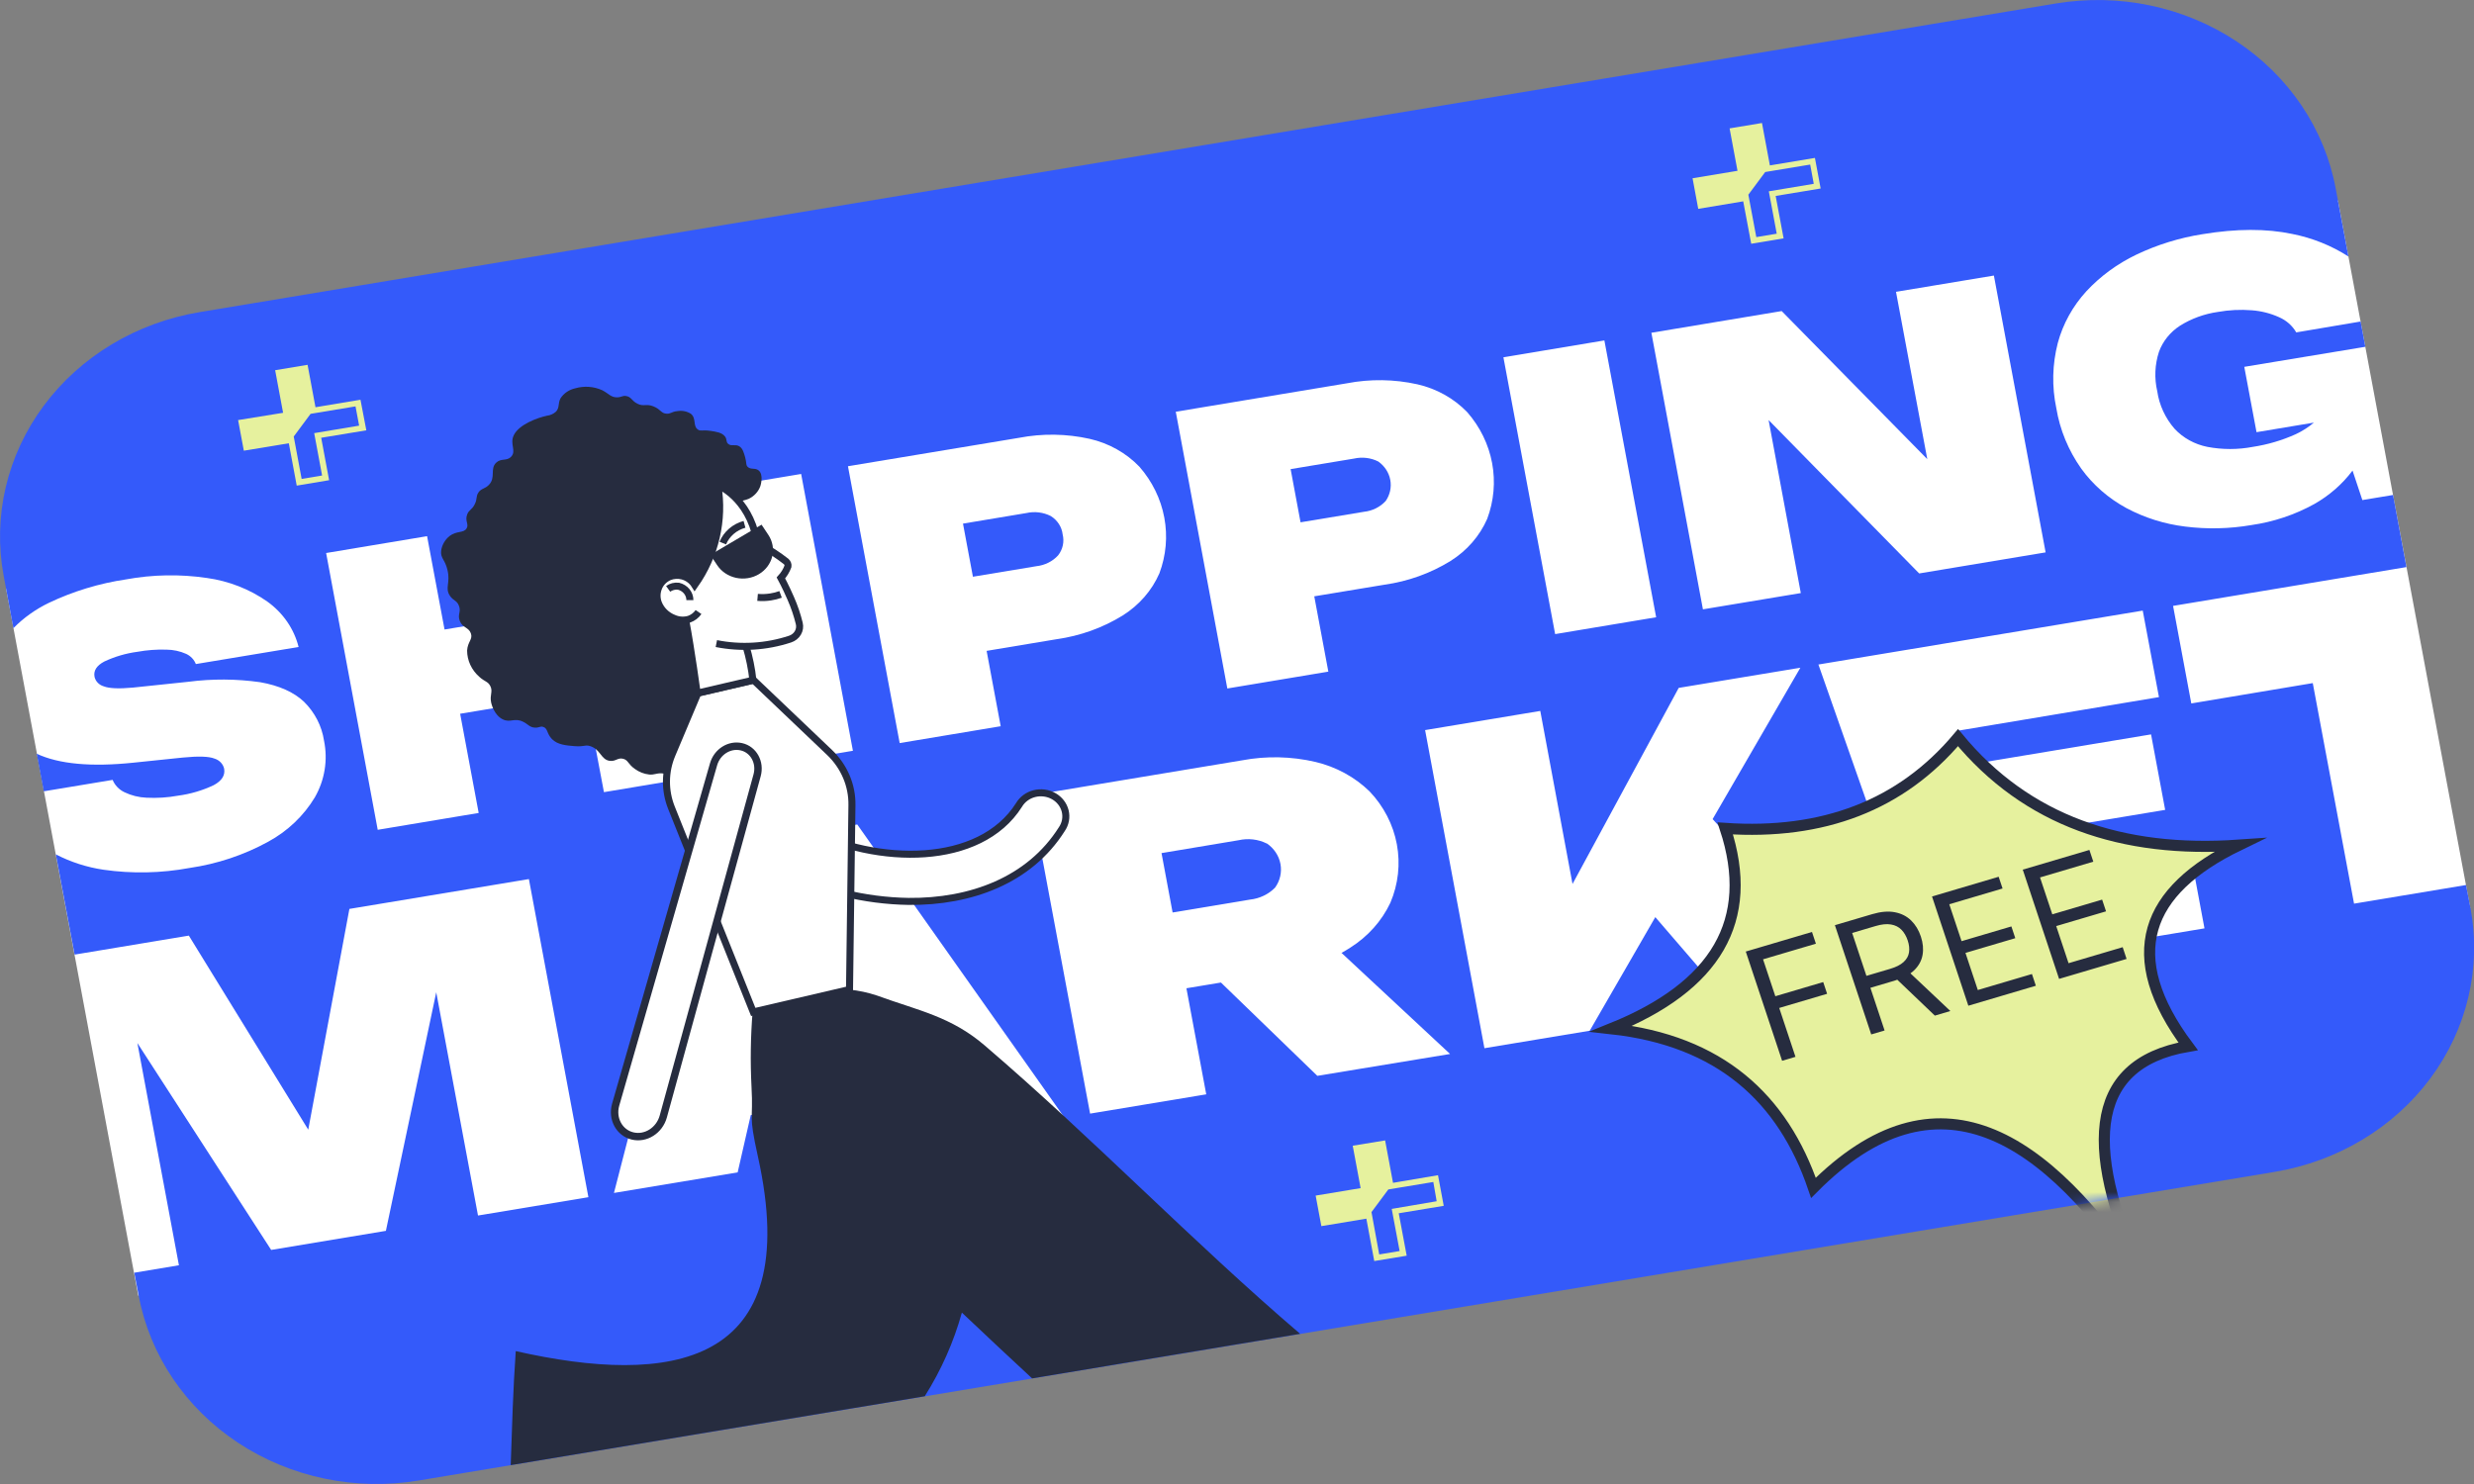 <svg width="250" height="150" viewBox="0 0 250 150" fill="none" xmlns="http://www.w3.org/2000/svg">
<rect x="0" y="0" width="250" height="150" fill="#808080" stroke="none"/>
<g clip-path="url(#clip0_202_2288)">
<path d="M236.251 20.262L0.604 59.45L13.974 130.965L249.622 91.777L236.251 20.262Z" fill="white"/>
<path d="M239.017 35.053L238.543 32.498L232.037 33.597C231.649 32.921 231.04 32.382 230.299 32.06C229.433 31.67 228.498 31.433 227.541 31.362C226.393 31.272 225.237 31.329 224.106 31.532C222.746 31.727 221.447 32.199 220.3 32.916C219.305 33.557 218.557 34.485 218.165 35.56C217.745 36.853 217.685 38.227 217.993 39.549C218.194 40.94 218.798 42.252 219.74 43.338C220.608 44.27 221.772 44.913 223.058 45.169C224.573 45.458 226.134 45.458 227.65 45.169C229.15 44.94 230.608 44.51 231.979 43.892C232.646 43.58 233.265 43.185 233.821 42.717L228.024 43.683L226.787 37.08L239.017 35.053Z" fill="#345AFA"/>
<path d="M12.577 80.077C13.268 80.41 14.027 80.599 14.803 80.631C15.868 80.685 16.937 80.617 17.985 80.426C19.243 80.26 20.463 79.901 21.597 79.362C22.421 78.919 22.772 78.361 22.648 77.689C22.593 77.454 22.474 77.237 22.302 77.059C22.13 76.881 21.912 76.749 21.669 76.675C21.109 76.451 20.042 76.417 18.468 76.573L13.502 77.088C9.226 77.537 5.962 77.236 3.711 76.186L4.424 79.984L11.381 78.83C11.603 79.371 12.029 79.815 12.577 80.077Z" fill="#345AFA"/>
<path d="M127.995 85.254C127.126 84.827 126.122 84.711 125.169 84.927L117.373 86.23L118.493 92.233L126.311 90.93C127.287 90.827 128.19 90.394 128.853 89.712C129.354 89.012 129.547 88.156 129.391 87.324C129.235 86.493 128.743 85.75 128.018 85.254H127.995Z" fill="#345AFA"/>
<path d="M139.29 46.655C138.536 46.272 137.658 46.165 136.825 46.353L130.419 47.417L131.422 52.794L137.832 51.73C138.686 51.64 139.472 51.247 140.031 50.632C140.463 50.004 140.626 49.245 140.489 48.508C140.352 47.771 139.923 47.11 139.29 46.659V46.655Z" fill="#345AFA"/>
<path d="M107.383 54.021C107.34 53.646 107.211 53.285 107.003 52.964C106.796 52.642 106.515 52.367 106.182 52.16C105.428 51.777 104.55 51.67 103.717 51.858L97.311 52.926L98.314 58.295L104.724 57.231C105.577 57.14 106.362 56.749 106.922 56.137C107.157 55.836 107.32 55.492 107.399 55.126C107.479 54.761 107.473 54.384 107.383 54.021Z" fill="#345AFA"/>
<path d="M78.017 103.29L86.31 101.91L80.369 92.999L78.017 103.29Z" fill="#345AFA"/>
<path d="M237.879 91.339L233.708 69.046L221.433 71.102L219.591 61.242L243.174 57.32L241.82 50.031L238.719 50.546L237.726 47.566C236.7 48.933 235.384 50.084 233.861 50.947C231.901 52.032 229.739 52.754 227.491 53.075C225.286 53.453 223.032 53.503 220.81 53.224C218.726 52.969 216.713 52.336 214.883 51.36C213.065 50.375 211.506 49.016 210.323 47.383C209.015 45.536 208.151 43.443 207.791 41.248C207.332 39.068 207.385 36.82 207.944 34.661C208.463 32.738 209.447 30.954 210.82 29.45C212.239 27.921 213.955 26.662 215.876 25.741C217.979 24.737 220.232 24.039 222.557 23.672C225.988 23.105 229.013 23.096 231.631 23.647C233.664 24.048 235.593 24.822 237.31 25.925L236.019 19.027C235.463 16.05 234.29 13.205 232.568 10.655C230.846 8.104 228.608 5.899 225.982 4.165C223.356 2.431 220.394 1.202 217.264 0.548C214.134 -0.106 210.898 -0.172 207.741 0.353L20.175 31.549C17.017 32.073 14.001 33.179 11.297 34.803C8.593 36.428 6.255 38.538 4.416 41.015C2.578 43.492 1.274 46.286 0.581 49.238C-0.113 52.19 -0.183 55.241 0.375 58.219L1.354 63.494C2.378 62.452 3.589 61.587 4.93 60.939C7.387 59.768 10.024 58.966 12.744 58.563C15.432 58.07 18.191 58.021 20.897 58.419C23.114 58.725 25.216 59.546 27.014 60.807C28.601 61.944 29.718 63.567 30.174 65.397L19.791 67.121C19.616 66.671 19.263 66.302 18.807 66.091C18.186 65.816 17.51 65.671 16.825 65.665C15.841 65.634 14.857 65.707 13.891 65.882C12.727 66.037 11.598 66.368 10.546 66.862C9.766 67.273 9.435 67.79 9.552 68.411C9.602 68.636 9.715 68.844 9.88 69.013C10.044 69.183 10.254 69.307 10.487 69.374C11.029 69.589 12.008 69.632 13.426 69.501L19.023 68.914C21.436 68.6 23.884 68.614 26.292 68.956C28.206 69.294 29.682 69.953 30.72 70.932C31.813 72.012 32.52 73.388 32.743 74.866C33.145 76.82 32.817 78.846 31.813 80.597C30.692 82.466 29.059 84.017 27.086 85.088C24.64 86.428 21.95 87.325 19.154 87.732C16.289 88.263 13.347 88.324 10.46 87.911C8.771 87.661 7.141 87.135 5.643 86.357L7.539 96.49L19.082 94.57L31.149 114.185L35.307 91.871L53.445 88.856L59.459 121.01L48.303 122.862L44.083 100.297L38.995 124.412L27.402 126.34L13.882 105.427L18.08 127.89L13.566 128.644L14.017 130.973C15.142 136.986 18.754 142.332 24.058 145.834C29.362 149.336 35.923 150.707 42.299 149.647L229.862 118.451C236.233 117.386 241.896 113.979 245.605 108.978C249.315 103.977 250.767 97.792 249.643 91.781L249.192 89.457L237.879 91.339ZM151.921 36.113L162.124 34.41L167.356 62.391L157.149 64.094L151.921 36.113ZM70.753 49.61L80.956 47.907L86.188 75.888L75.981 77.591L70.753 49.61ZM46.498 72.145L48.371 82.172L38.169 83.875L32.955 55.898L43.157 54.195L44.922 63.63L57.562 61.527L55.797 52.088L66.004 50.385L71.236 78.366L61.029 80.069L59.138 70.042L46.498 72.145ZM95.09 115.083L91.75 110.072L75.864 112.712L74.541 118.502L62.041 120.58L70.984 85.936L86.626 83.338L107.59 113.006L95.09 115.083ZM101.121 73.406L90.914 75.109L85.687 47.127L102.972 44.254C105.33 43.8 107.763 43.835 110.105 44.356C112.045 44.797 113.799 45.779 115.138 47.174C116.433 48.654 117.3 50.425 117.653 52.314C118.007 54.203 117.836 56.146 117.156 57.955C116.398 59.69 115.107 61.173 113.45 62.212C111.436 63.456 109.159 64.274 106.778 64.609L99.699 65.789L101.121 73.406ZM133.119 108.744L123.377 99.313L119.888 99.892L121.892 110.613L110.155 112.563L104.141 80.405L125.508 76.854C127.961 76.393 130.492 76.447 132.92 77.012C135.004 77.505 136.901 78.537 138.396 79.992C139.826 81.495 140.781 83.346 141.153 85.335C141.524 87.324 141.298 89.371 140.5 91.245C139.63 93.093 138.221 94.67 136.437 95.792C136.157 95.975 135.859 96.15 135.561 96.316L146.531 106.534L133.119 108.744ZM132.808 60.275L134.23 67.888L124.023 69.591L118.813 41.618L136.099 38.744C138.456 38.291 140.89 38.325 143.231 38.846C145.17 39.288 146.924 40.268 148.265 41.661C149.559 43.141 150.425 44.913 150.779 46.803C151.132 48.692 150.961 50.636 150.283 52.445C149.524 54.181 148.234 55.663 146.576 56.703C144.562 57.947 142.286 58.765 139.904 59.1L132.808 60.275ZM175.08 101.765L167.27 92.701L160.643 104.184L150.003 105.951L144.008 73.797L155.646 71.86L158.905 89.35L169.636 69.531L181.928 67.492L173.062 82.794L188.411 99.573L175.08 101.765ZM181.973 59.947L172.082 61.591L166.873 33.635L180.041 31.442L194.753 46.408L191.593 29.497L201.484 27.853L206.712 55.834L193.936 57.963L178.718 42.457L181.973 59.947ZM222.765 93.838L189.761 99.326L189.255 82.832L183.752 67.168L216.526 61.718L218.165 70.463L197.787 73.87L199.06 77.276L217.366 74.231L218.792 81.861L200.487 84.905L200.527 88.524L221.131 85.097L222.765 93.838Z" fill="#345AFA"/>
<mask id="mask0_202_2288" style="mask-type:luminance" maskUnits="userSpaceOnUse" x="148" y="61" width="95" height="70">
<path d="M232.448 61.85L148.676 75.781L158.861 130.256L242.632 116.325L232.448 61.85Z" fill="white"/>
</mask>
<g mask="url(#mask0_202_2288)">
<path d="M183.251 120.065C180.163 111 173.807 105.189 162.819 103.979C173.383 99.722 177.405 93.059 174.335 83.734C184.235 84.403 192.104 81.397 197.859 74.559C204.793 82.972 214.441 86.251 226.246 85.425C216.765 90.027 214.251 96.588 221.113 105.763C210.685 107.556 210.599 116.595 216.964 130.151C206.658 114.385 195.679 107.573 183.251 120.065Z" fill="#E6F19E" stroke="#262C3F" stroke-width="1.12" stroke-miterlimit="10"/>
</g>
<path d="M180.084 107.222L176.412 96.18L183.103 94.201L183.498 95.387L178.158 96.966L179.399 100.697L184.237 99.266L184.631 100.452L179.793 101.883L181.435 106.822L180.084 107.222ZM189.089 104.558L185.418 93.516L189.188 92.401C190.06 92.144 190.824 92.079 191.482 92.209C192.138 92.334 192.685 92.613 193.124 93.043C193.562 93.474 193.89 94.015 194.106 94.666C194.322 95.316 194.38 95.933 194.278 96.516C194.177 97.098 193.896 97.616 193.436 98.068C192.974 98.516 192.311 98.868 191.447 99.124L188.396 100.026L187.994 98.818L191.002 97.929C191.597 97.753 192.048 97.525 192.354 97.245C192.664 96.963 192.848 96.641 192.906 96.276C192.967 95.907 192.923 95.501 192.776 95.059C192.629 94.617 192.417 94.255 192.14 93.974C191.863 93.692 191.512 93.516 191.085 93.445C190.657 93.37 190.142 93.422 189.539 93.6L187.163 94.303L190.44 104.159L189.089 104.558ZM192.692 98.045L197.087 102.193L195.518 102.657L191.166 98.496L192.692 98.045ZM198.903 101.656L195.232 90.614L201.966 88.622L202.361 89.808L196.977 91.4L198.218 95.131L203.252 93.642L203.647 94.829L198.612 96.318L199.86 100.07L205.33 98.452L205.725 99.638L198.903 101.656ZM208.073 98.944L204.402 87.902L211.136 85.91L211.53 87.097L206.147 88.689L207.388 92.419L212.422 90.931L212.817 92.117L207.782 93.606L209.03 97.358L214.5 95.74L214.894 96.927L208.073 98.944Z" fill="#262C3F"/>
<path d="M31.88 41.163L31.081 36.875L27.804 37.42L28.607 41.725L24.061 42.461L24.639 45.556L29.185 44.803L29.984 49.086L33.257 48.537L32.458 44.249L37.018 43.496L36.426 40.405L31.88 41.163ZM36.291 43.023L31.749 43.781L32.548 48.064L30.481 48.409L29.682 44.122L31.384 41.831L35.925 41.077L36.291 43.023Z" fill="#E6F19E"/>
<path d="M178.849 16.72L178.05 12.432L174.777 12.977L175.576 17.265L171.035 18.018L171.608 21.109L176.154 20.351L176.962 24.639L180.235 24.094L179.432 19.806L183.978 19.053L183.4 15.962L178.849 16.72ZM183.282 18.58L178.741 19.338L179.54 23.621L177.477 23.966L176.673 19.679L178.375 17.388L182.921 16.634L183.282 18.58Z" fill="#E6F19E"/>
<path d="M140.766 119.558L139.967 115.271L136.694 115.807L137.493 120.095L132.948 120.848L133.525 123.935L138.071 123.181L138.87 127.464L142.148 126.924L141.344 122.636L145.89 121.883L145.312 118.787L140.766 119.558ZM145.177 121.419L140.635 122.194L141.434 126.451L139.371 126.796L138.59 122.517L140.292 120.226L144.838 119.473L145.177 121.419Z" fill="#E6F19E"/>
<path d="M91.813 91.113C87.351 91.039 82.973 89.962 79.042 87.971C71.67 84.241 68.659 78.353 71.367 72.975C71.51 72.693 71.711 72.441 71.957 72.232C72.204 72.023 72.491 71.861 72.804 71.757C73.116 71.653 73.447 71.608 73.778 71.624C74.109 71.641 74.434 71.719 74.733 71.854C75.032 71.988 75.3 72.177 75.522 72.41C75.743 72.642 75.914 72.914 76.025 73.208C76.135 73.503 76.183 73.815 76.165 74.128C76.148 74.44 76.065 74.746 75.922 75.028C73.633 79.553 80.094 83.117 81.412 83.777C88.693 87.464 99.018 87.609 102.972 81.363C103.136 81.083 103.358 80.838 103.625 80.641C103.892 80.444 104.198 80.3 104.526 80.217C104.853 80.134 105.195 80.114 105.53 80.159C105.866 80.203 106.188 80.31 106.479 80.475C106.769 80.639 107.022 80.857 107.221 81.116C107.42 81.374 107.562 81.668 107.639 81.979C107.715 82.291 107.724 82.613 107.666 82.928C107.607 83.243 107.481 83.543 107.297 83.811C104.033 88.984 98.092 91.177 91.813 91.113Z" fill="white" stroke="#262C3F" stroke-width="0.71" stroke-miterlimit="10"/>
<path d="M68.866 78.979C68.564 78.813 67.44 78.174 66.849 78.165C66.257 78.157 66.149 78.327 65.612 78.289C65.077 78.231 64.571 78.033 64.149 77.719C63.449 77.225 63.508 76.867 63.007 76.705C62.433 76.535 62.23 76.99 61.612 76.905C60.709 76.778 60.709 75.76 59.648 75.419C59.12 75.249 59.102 75.496 58.068 75.419C57.224 75.351 56.334 75.279 55.779 74.708C55.224 74.138 55.377 73.61 54.876 73.469C54.574 73.384 54.457 73.584 54.019 73.546C53.495 73.503 53.351 73.188 52.854 72.95C51.987 72.524 51.586 73.078 50.822 72.72C49.92 72.294 49.653 71.119 49.631 71.017C49.468 70.221 49.834 69.923 49.545 69.344C49.306 68.863 48.981 68.918 48.425 68.403C48.041 68.064 47.734 67.653 47.523 67.198C47.313 66.743 47.203 66.251 47.202 65.755C47.256 64.848 47.802 64.626 47.581 64.013C47.36 63.4 46.751 63.468 46.471 62.783C46.191 62.097 46.642 61.855 46.362 61.195C46.137 60.654 45.794 60.731 45.459 60.211C44.936 59.419 45.532 58.934 45.22 57.623C44.976 56.545 44.489 56.435 44.579 55.664C44.659 55.092 44.958 54.566 45.419 54.187C46.159 53.62 46.841 53.914 47.148 53.412C47.41 52.986 46.954 52.667 47.211 51.994C47.396 51.513 47.663 51.568 47.96 50.993C48.258 50.419 48.064 50.214 48.344 49.784C48.624 49.354 49.008 49.427 49.41 49.001C50.123 48.252 49.486 47.387 50.141 46.766C50.647 46.285 51.197 46.638 51.649 46.165C52.213 45.578 51.486 44.888 51.915 43.998C52.43 42.913 54.285 42.231 55.256 42.023C55.61 41.982 55.94 41.832 56.195 41.597C56.569 41.171 56.362 40.775 56.646 40.252C56.982 39.744 57.518 39.383 58.136 39.247C59.032 38.99 59.998 39.058 60.844 39.438C61.494 39.766 61.725 40.171 62.348 40.162C62.799 40.162 62.894 39.966 63.278 40.03C63.801 40.115 63.819 40.507 64.402 40.801C65.052 41.133 65.305 40.771 66.049 41.082C66.794 41.392 66.781 41.767 67.341 41.814C67.792 41.848 67.842 41.61 68.456 41.554C68.927 41.475 69.412 41.571 69.81 41.822C70.397 42.291 69.986 43.07 70.537 43.428C70.817 43.611 70.939 43.428 71.796 43.551C72.392 43.641 72.961 43.726 73.259 44.117C73.498 44.437 73.331 44.654 73.584 44.867C73.913 45.148 74.279 44.867 74.699 45.105C75.037 45.305 75.15 45.706 75.295 46.208C75.466 46.812 75.344 46.97 75.548 47.183C75.868 47.506 76.293 47.255 76.654 47.545C77.186 47.971 76.866 49.039 76.843 49.112C76.747 49.394 76.592 49.655 76.387 49.88C76.183 50.106 75.933 50.29 75.651 50.423C75.302 50.561 74.932 50.646 74.554 50.674C75.457 54.808 72.717 56.928 70.221 59.142L69.318 62.791L72.532 72.554L68.866 78.979Z" fill="#262C3F"/>
<path d="M76.116 102.285L67.855 81.653C67.161 79.92 67.177 78.006 67.9 76.284L70.523 70.063L76.157 68.752L83.831 76.062C84.563 76.763 85.139 77.594 85.526 78.507C85.914 79.42 86.105 80.397 86.089 81.38L85.845 100.02L76.116 102.285Z" fill="white" stroke="#262C3F" stroke-width="0.71" stroke-miterlimit="10"/>
<path d="M76.505 78.37L67.025 112.857C66.636 114.266 65.246 115.147 63.914 114.819C62.582 114.496 61.819 113.086 62.208 111.677L72.103 77.263C72.464 75.986 73.71 75.207 74.911 75.479C76.144 75.751 76.866 77.063 76.505 78.37Z" fill="white" stroke="#262C3F" stroke-width="0.75" stroke-miterlimit="10"/>
<path d="M69.309 62.783C69.864 65.763 70.451 70.063 70.451 70.063L76.085 68.752C75.956 67.59 75.722 66.441 75.385 65.316L74.22 60.458L68.939 61.944L69.309 62.783Z" fill="white" stroke="#262C3F" stroke-width="0.71" stroke-miterlimit="10"/>
<path d="M70.586 61.863C70.359 62.193 70.028 62.446 69.638 62.587C69.129 62.74 68.578 62.706 68.094 62.493C67.73 62.351 67.402 62.138 67.13 61.868C66.859 61.598 66.651 61.277 66.519 60.926C66.352 60.463 66.352 59.96 66.519 59.496C66.607 59.237 66.75 58.998 66.94 58.793C67.131 58.589 67.364 58.423 67.625 58.308C68.053 58.135 68.531 58.106 68.979 58.227C69.494 58.372 69.931 58.697 70.203 59.134C72.295 56.169 73.129 52.57 72.541 49.052C72.541 49.052 75.602 50.223 76.478 54.587C76.496 54.684 76.537 54.776 76.597 54.857C76.657 54.938 76.735 55.006 76.825 55.055C77.751 55.547 78.627 56.117 79.444 56.758C79.513 56.82 79.566 56.897 79.597 56.982C79.629 57.068 79.638 57.159 79.624 57.248C79.466 57.675 79.224 58.071 78.911 58.414C78.911 58.414 79.389 59.287 79.918 60.509C80.274 61.32 80.558 62.157 80.766 63.013C80.847 63.34 80.796 63.683 80.623 63.976C80.451 64.27 80.168 64.492 79.832 64.601C77.441 65.39 74.866 65.546 72.388 65.052" fill="white"/>
<path d="M70.586 61.863C70.359 62.193 70.028 62.446 69.638 62.587C69.129 62.74 68.578 62.706 68.094 62.493C67.73 62.351 67.402 62.138 67.13 61.868C66.859 61.598 66.651 61.277 66.519 60.926C66.352 60.463 66.352 59.96 66.519 59.496C66.607 59.237 66.75 58.998 66.94 58.793C67.131 58.589 67.364 58.423 67.625 58.308C68.053 58.135 68.531 58.106 68.979 58.227C69.494 58.372 69.931 58.697 70.203 59.134C72.295 56.169 73.129 52.57 72.541 49.052C72.541 49.052 75.602 50.223 76.478 54.587C76.496 54.684 76.537 54.776 76.597 54.857C76.657 54.938 76.735 55.006 76.825 55.055C77.751 55.547 78.627 56.117 79.444 56.758C79.513 56.82 79.566 56.897 79.597 56.982C79.629 57.068 79.638 57.159 79.624 57.248C79.466 57.675 79.224 58.071 78.911 58.414C78.911 58.414 79.389 59.287 79.918 60.509C80.274 61.32 80.558 62.157 80.766 63.013C80.847 63.34 80.796 63.683 80.623 63.976C80.451 64.27 80.168 64.492 79.832 64.601C77.441 65.39 74.866 65.546 72.388 65.052" stroke="#262C3F" stroke-width="0.71" stroke-miterlimit="10"/>
<path d="M73.042 54.893C73.228 54.44 73.523 54.033 73.902 53.705C74.282 53.376 74.737 53.135 75.232 52.999" stroke="#262C3F" stroke-width="0.71" stroke-miterlimit="10"/>
<path d="M74.487 55.826C74.632 55.426 74.888 55.071 75.227 54.795C75.405 54.652 75.605 54.533 75.819 54.442" stroke="#345AFA" stroke-width="0.71" stroke-miterlimit="10"/>
<path d="M76.554 60.382C76.989 60.42 77.428 60.406 77.859 60.339C78.208 60.287 78.55 60.2 78.879 60.079" stroke="#262C3F" stroke-width="0.71" stroke-miterlimit="10"/>
<path d="M69.715 60.658C69.715 60.337 69.602 60.025 69.394 59.77C69.186 59.516 68.894 59.334 68.564 59.253C68.191 59.209 67.814 59.305 67.517 59.522" stroke="#262C3F" stroke-width="0.71" stroke-miterlimit="10"/>
<path d="M74.798 55.225C74.894 55.502 75.048 55.759 75.25 55.979C75.489 56.23 75.633 56.247 75.701 56.247C75.766 56.251 75.831 56.239 75.89 56.213C75.95 56.187 76.001 56.148 76.04 56.098C76.085 56.03 76.121 55.911 75.958 55.562C75.811 55.255 75.609 54.975 75.362 54.732" fill="#345AFA"/>
<path d="M76.69 58.035C77.372 57.628 77.856 56.983 78.035 56.24C78.215 55.497 78.075 54.718 77.647 54.072L76.956 53.033L71.778 56.086L72.469 57.124C72.682 57.446 72.96 57.725 73.288 57.945C73.616 58.165 73.987 58.322 74.379 58.407C74.771 58.491 75.177 58.502 75.573 58.438C75.97 58.375 76.349 58.238 76.69 58.035Z" fill="#262C3F"/>
<path d="M99.523 105.687C96.079 102.732 92.824 102.161 88.612 100.624C87.699 100.319 86.75 100.118 85.786 100.024C85.226 100.046 84.676 100.179 84.174 100.416C81.367 101.14 78.848 101.297 76.049 102.285C75.848 104.795 75.812 107.315 75.94 109.829C76.144 113.482 75.588 112.384 76.581 116.867C81.367 138.377 67.553 140.05 52.118 136.567C51.847 140.399 51.739 144.265 51.608 148.093L93.447 141.131C95.111 138.492 96.374 135.646 97.198 132.676C99.552 134.904 101.917 137.121 104.295 139.326L131.381 134.822C120.425 125.451 110.462 115.058 99.523 105.687Z" fill="#262C3F"/>
</g>
<defs>
<clipPath id="clip0_202_2288">
<rect width="250" height="150" fill="white"/>
</clipPath>
</defs>
</svg>
